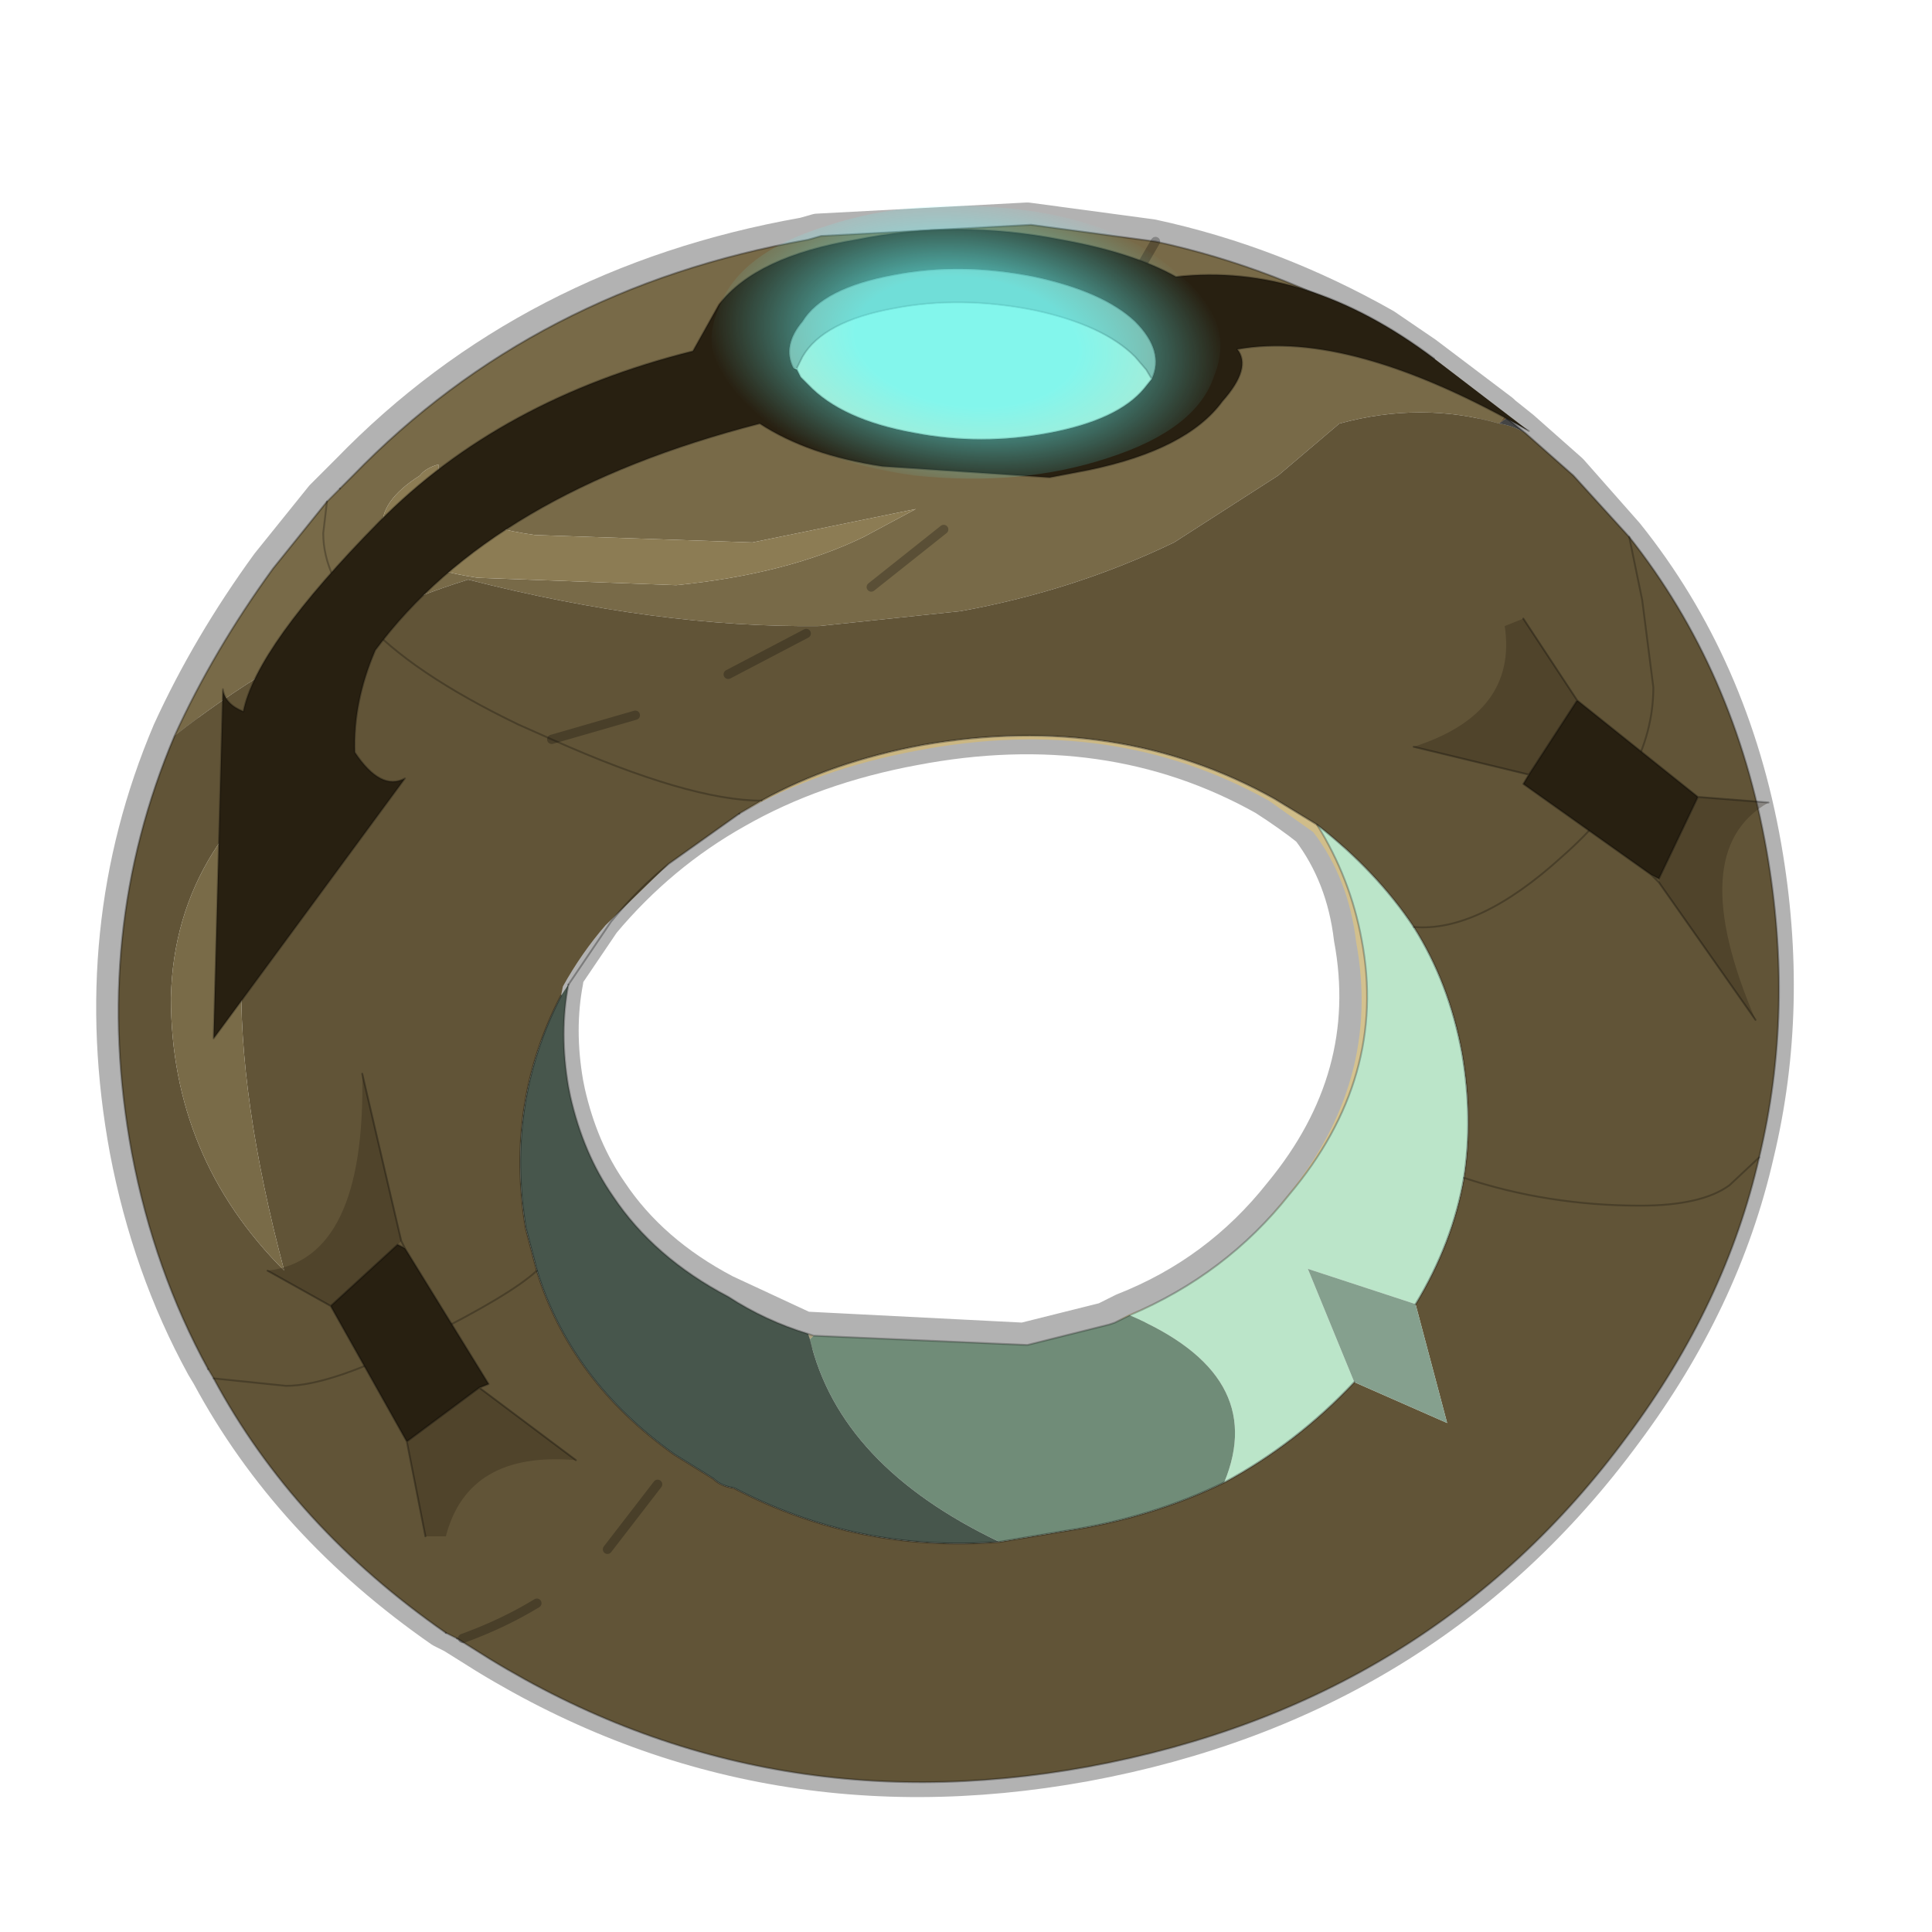 <?xml version="1.0" encoding="UTF-8" standalone="no"?>
<svg xmlns:xlink="http://www.w3.org/1999/xlink" height="520.0px" width="520.0px" xmlns="http://www.w3.org/2000/svg">
  <g transform="matrix(10.0, 0.0, 0.0, 10.0, 0.0, 0.0)">
    <use height="52.0" transform="matrix(1.0, 0.0, 0.0, 1.0, 0.0, 0.0)" width="52.0" xlink:href="#shape0"/>
    <use height="8.55" transform="matrix(1.334, 0.0, 0.0, 0.857, 19.145, 5.557)" width="10.25" xlink:href="#sprite0"/>
  </g>
  <defs>
    <g id="shape0" transform="matrix(1.0, 0.0, 0.0, 1.0, 0.0, 0.0)">
      <path d="M52.0 0.0 L52.0 52.0 0.0 52.0 0.0 0.0 52.0 0.0" fill="#33cc33" fill-opacity="0.0" fill-rule="evenodd" stroke="none"/>
      <path d="M8.7 13.4 L7.25 15.2 Q5.65 17.4 4.6 19.7 2.35 25.0 3.45 30.95 4.05 34.1 5.5 36.75 L5.65 37.0 Q7.8 41.0 11.9 43.85 L12.2 44.0 12.6 44.25 Q20.15 49.1 29.2 47.45 38.4 45.75 43.7 38.55 46.35 35.0 47.25 31.05 48.2 27.1 47.45 22.8 46.6 17.95 43.75 14.4 L42.25 12.7 40.95 11.55 40.45 11.15 40.4 11.1 38.35 9.55 37.25 8.8 Q34.25 7.1 31.0 6.4 L27.65 5.95 22.0 6.25 21.65 6.35 Q14.3 7.65 9.4 12.7 L9.05 13.05 8.7 13.4 M35.25 22.3 Q36.2 23.55 36.4 25.25 37.1 29.0 34.5 32.15 32.8 34.3 30.25 35.3 L29.75 35.55 27.55 36.1 21.65 35.8 19.5 34.8 Q17.5 33.75 16.4 32.1 15.6 30.95 15.25 29.4 L15.2 29.15 Q14.95 27.7 15.2 26.4 L15.0 26.7 15.05 26.5 16.2 24.8 Q17.75 22.95 19.8 21.8 21.9 20.6 24.6 20.1 29.85 19.1 34.05 21.45 34.75 21.9 35.25 22.3" fill="none" stroke="#000000" stroke-linecap="round" stroke-linejoin="round" stroke-opacity="0.302" stroke-width="1.0"/>
      <path d="M9.15 13.15 L9.5 12.8 Q14.4 7.75 21.75 6.45 L22.1 6.35 27.75 6.05 31.1 6.5 Q34.35 7.2 37.35 8.9 L38.45 9.65 40.5 11.2 40.35 11.4 Q38.25 10.8 36.05 11.4 L34.4 12.8 31.6 14.6 Q28.9 15.9 25.85 16.45 L22.05 16.85 Q17.7 16.9 12.6 15.6 11.15 16.05 9.8 16.7 8.7 15.55 8.7 14.35 L8.8 13.5 8.7 14.35 Q8.7 15.55 9.8 16.7 7.2 17.85 4.7 19.8 5.75 17.5 7.35 15.3 L8.8 13.5 9.15 13.15 M11.3 12.8 Q10.2 13.5 10.3 14.25 10.55 15.2 12.85 15.55 L18.2 15.75 Q21.2 15.45 23.25 14.45 L24.65 13.7 20.25 14.6 14.4 14.4 Q11.9 14.05 11.8 13.0 L11.8 12.8 11.8 12.5 Q11.45 12.6 11.3 12.8" fill="#786a48" fill-rule="evenodd" stroke="none"/>
      <path d="M11.3 12.8 Q11.45 12.6 11.8 12.5 L11.8 12.8 11.8 13.0 Q11.9 14.05 14.4 14.4 L20.25 14.6 24.65 13.7 23.25 14.45 Q21.2 15.45 18.2 15.75 L12.85 15.55 Q10.55 15.2 10.3 14.25 10.2 13.5 11.3 12.8" fill="#8c7c54" fill-rule="evenodd" stroke="none"/>
      <path d="M9.8 16.7 Q11.15 16.05 12.6 15.6 17.7 16.9 22.05 16.85 L25.85 16.45 Q28.9 15.9 31.6 14.6 L34.4 12.8 36.05 11.4 Q38.25 10.8 40.35 11.4 40.7 11.45 41.05 11.65 L42.35 12.8 43.85 14.45 Q46.7 18.05 47.55 22.9 48.3 27.2 47.35 31.15 46.45 35.1 43.8 38.65 38.5 45.85 29.3 47.55 20.25 49.2 12.7 44.35 L12.3 44.1 12.0 43.95 Q7.9 41.1 5.75 37.1 L5.6 36.85 Q4.15 34.2 3.55 31.05 2.45 25.1 4.7 19.8 7.2 17.85 9.8 16.7 11.05 18.1 13.95 19.5 L14.85 19.9 Q18.55 21.55 20.5 21.55 18.55 21.55 14.85 19.9 L13.95 19.5 Q11.05 18.1 9.8 16.7 M19.9 21.9 L18.0 23.25 16.3 24.9 Q15.65 25.65 15.15 26.55 L15.1 26.8 Q13.6 29.7 14.15 33.05 L14.45 34.2 Q13.75 34.85 11.45 36.0 8.95 37.3 7.7 37.3 L5.75 37.1 7.7 37.3 Q8.95 37.3 11.45 36.0 13.75 34.85 14.45 34.2 15.35 37.15 18.15 39.15 L19.2 39.8 Q19.4 40.0 19.75 40.05 23.1 41.8 26.9 41.5 L28.7 41.2 Q31.0 40.85 32.95 39.9 34.9 38.85 36.45 37.2 L38.95 38.3 38.1 35.1 Q39.1 33.45 39.4 31.7 39.65 30.1 39.35 28.35 39.0 26.45 38.05 24.95 37.05 23.45 35.45 22.2 L34.3 21.5 Q30.1 19.15 24.85 20.05 22.4 20.5 20.5 21.55 L19.9 21.9 M47.35 31.15 L46.55 31.9 Q45.8 32.45 44.15 32.45 41.65 32.45 39.4 31.7 41.65 32.45 44.15 32.45 45.8 32.45 46.55 31.9 L47.35 31.15 M43.85 14.45 L44.2 16.15 44.5 18.5 Q44.5 20.9 42.05 23.05 39.8 25.1 38.05 24.95 39.8 25.1 42.05 23.05 44.5 20.9 44.5 18.5 L44.2 16.15 43.85 14.45 M8.95 19.9 Q4.7 22.5 4.6 26.85 4.6 31.15 7.65 34.2 6.4 29.5 6.5 26.1 6.95 22.7 8.95 19.9" fill="#615437" fill-rule="evenodd" stroke="none"/>
      <path d="M30.0 35.6 L30.35 35.4 Q32.9 34.4 34.6 32.25 37.2 29.1 36.5 25.35 36.3 23.65 35.35 22.4 L34.15 21.55 Q29.95 19.2 24.7 20.2 22.0 20.7 19.9 21.9 L20.5 21.55 Q22.4 20.5 24.85 20.05 30.1 19.15 34.3 21.5 L35.45 22.2 Q36.35 23.65 36.65 25.3 37.35 29.0 34.7 32.15 33.0 34.3 30.4 35.4 L30.0 35.6" fill="url(#gradient0)" fill-rule="evenodd" stroke="none"/>
      <path d="M40.35 11.4 L40.5 11.2 40.55 11.25 40.35 11.4" fill="url(#gradient1)" fill-rule="evenodd" stroke="none"/>
      <path d="M40.55 11.25 L41.05 11.65 Q40.7 11.45 40.35 11.4 L40.55 11.25" fill="#444444" fill-rule="evenodd" stroke="none"/>
      <path d="M35.45 22.2 Q37.05 23.45 38.05 24.95 39.0 26.45 39.35 28.35 39.65 30.1 39.4 31.7 39.1 33.45 38.1 35.1 L35.2 34.15 36.45 37.2 Q34.9 38.85 32.95 39.9 34.15 37.0 30.4 35.4 33.0 34.3 34.7 32.15 37.35 29.0 36.65 25.3 36.35 23.65 35.45 22.2" fill="#bbe5c9" fill-rule="evenodd" stroke="none"/>
      <path d="M36.45 37.2 L35.2 34.15 38.1 35.1 38.95 38.3 36.45 37.2" fill="#85a08e" fill-rule="evenodd" stroke="none"/>
      <path d="M21.9 35.95 L27.65 36.2 29.85 35.65 30.0 35.6 30.4 35.4 Q34.15 37.0 32.95 39.9 31.0 40.85 28.7 41.2 L26.9 41.5 Q22.6 39.45 21.8 36.05 L21.9 35.95" fill="#708c78" fill-rule="evenodd" stroke="none"/>
      <path d="M21.75 35.9 L21.9 35.95 21.8 36.05 21.75 35.9" fill="#aaa080" fill-rule="evenodd" stroke="none"/>
      <path d="M15.3 26.5 Q15.05 27.8 15.3 29.25 L15.35 29.5 Q15.7 31.05 16.5 32.2 17.6 33.85 19.6 34.9 20.6 35.55 21.75 35.9 L21.8 36.05 Q22.6 39.45 26.9 41.5 23.1 41.8 19.75 40.05 19.4 40.0 19.2 39.8 L18.15 39.15 Q15.35 37.15 14.45 34.2 L14.15 33.05 Q13.6 29.7 15.1 26.8 L15.3 26.5" fill="#47564c" fill-rule="evenodd" stroke="none"/>
      <path d="M8.95 19.9 Q6.95 22.7 6.5 26.1 6.4 29.5 7.65 34.2 4.6 31.15 4.6 26.85 4.7 22.5 8.95 19.9" fill="#796b48" fill-rule="evenodd" stroke="none"/>
      <path d="M40.5 11.2 L38.45 9.65 37.35 8.9 Q34.35 7.2 31.1 6.5 L27.75 6.05 22.1 6.35 21.75 6.45 Q14.4 7.75 9.5 12.8 L9.15 13.15 M40.5 11.2 L40.55 11.25 41.05 11.65 42.35 12.8 43.85 14.45 Q46.7 18.05 47.55 22.9 48.3 27.2 47.35 31.15 46.45 35.1 43.8 38.65 38.5 45.85 29.3 47.55 20.25 49.2 12.7 44.35 L12.3 44.1 M12.0 43.95 Q7.9 41.1 5.75 37.1 M5.6 36.85 Q4.15 34.2 3.55 31.05 2.45 25.1 4.7 19.8 5.75 17.5 7.35 15.3 L8.8 13.5 M19.9 21.9 L18.0 23.25 Q17.15 23.95 16.45 24.8 L15.3 26.5 M35.45 22.2 L34.3 21.5 Q30.1 19.15 24.85 20.05 22.4 20.5 20.5 21.55 M38.1 35.1 Q39.1 33.45 39.4 31.7 39.65 30.1 39.35 28.35 39.0 26.45 38.05 24.95 37.05 23.45 35.45 22.2 M32.95 39.9 Q34.9 38.85 36.45 37.2 M26.9 41.5 L28.7 41.2 Q31.0 40.85 32.95 39.9 M14.45 34.2 L14.15 33.05 Q13.6 29.7 15.1 26.8 M26.9 41.5 Q23.1 41.8 19.75 40.05 19.4 40.0 19.2 39.8 L18.15 39.15 Q15.35 37.15 14.45 34.2" fill="none" stroke="#000000" stroke-linecap="round" stroke-linejoin="round" stroke-opacity="0.302" stroke-width="0.05"/>
      <path d="M9.15 13.15 L8.8 13.5 8.7 14.35 Q8.7 15.55 9.8 16.7 M12.3 44.1 L12.0 43.95 M5.75 37.1 L5.6 36.85 M15.3 26.5 Q15.05 27.8 15.3 29.25 L15.35 29.5 Q15.7 31.05 16.5 32.2 17.6 33.85 19.6 34.9 20.6 35.55 21.75 35.9 L21.9 35.95 27.65 36.2 29.85 35.65 30.0 35.6 30.4 35.4 M19.9 21.9 L20.5 21.55 Q18.55 21.55 14.85 19.9 L13.95 19.5 Q11.05 18.1 9.8 16.7 M38.05 24.95 Q39.8 25.1 42.05 23.05 44.5 20.9 44.5 18.5 L44.2 16.15 43.85 14.45 M39.4 31.7 Q41.65 32.45 44.15 32.45 45.8 32.45 46.55 31.9 L47.35 31.15 M35.45 22.2 Q36.35 23.65 36.65 25.3 37.35 29.0 34.7 32.15 33.0 34.3 30.4 35.4 M14.45 34.2 Q13.75 34.85 11.45 36.0 8.95 37.3 7.7 37.3 L5.75 37.1" fill="none" stroke="#000000" stroke-linecap="round" stroke-linejoin="round" stroke-opacity="0.251" stroke-width="0.05"/>
      <path d="M17.1 19.25 L14.85 19.9 M21.7 17.05 L19.6 18.15 M25.4 14.25 L23.45 15.8 M28.55 10.65 L26.95 12.6 M31.1 6.5 L29.85 8.65 M16.35 41.7 L17.7 39.95 M12.45 44.1 Q13.55 43.7 14.45 43.15" fill="none" stroke="#000000" stroke-linecap="round" stroke-linejoin="round" stroke-opacity="0.251" stroke-width="0.25"/>
      <path d="M41.15 11.6 Q36.35 8.85 33.3 9.4 33.7 9.9 32.9 10.8 31.95 12.1 29.3 12.65 L28.25 12.85 23.75 12.55 Q21.75 12.25 20.45 11.4 13.25 13.25 10.1 17.5 9.5 18.9 9.55 20.25 10.25 21.3 10.9 20.95 L5.75 27.95 6.0 18.55 Q6.05 18.95 6.55 19.15 6.9 17.4 10.2 14.05 13.45 10.75 18.65 9.45 L19.35 8.2 Q20.35 6.9 23.05 6.45 25.75 5.9 28.55 6.45 30.5 6.8 31.65 7.45 35.15 7.05 38.6 9.65 L41.15 11.6 M31.0 10.2 Q31.35 9.45 30.55 8.65 29.7 7.85 27.85 7.45 25.85 7.05 24.05 7.4 22.15 7.75 21.6 8.65 21.05 9.3 21.35 9.9 L21.45 9.95 21.55 10.15 21.75 10.35 Q22.65 11.3 24.6 11.65 26.4 12.0 28.25 11.65 30.1 11.3 30.8 10.45 L31.0 10.2" fill="#282011" fill-rule="evenodd" stroke="none"/>
      <path d="M31.0 10.2 L30.8 10.45 Q30.1 11.3 28.25 11.65 26.4 12.0 24.6 11.65 22.65 11.3 21.75 10.35 L21.55 10.15 21.45 9.95 21.35 9.9 21.45 9.9 21.6 9.6 Q22.15 8.65 24.05 8.3 25.85 7.95 27.85 8.35 29.7 8.75 30.55 9.6 L30.85 9.95 31.0 10.2 M21.45 9.9 L21.45 9.95 21.45 9.9" fill="#bbe5c9" fill-rule="evenodd" stroke="none"/>
      <path d="M21.35 9.9 Q21.05 9.3 21.6 8.65 22.15 7.75 24.05 7.4 25.85 7.05 27.85 7.45 29.7 7.85 30.55 8.65 31.35 9.45 31.0 10.2 L30.85 9.95 30.55 9.6 Q29.7 8.75 27.85 8.35 25.85 7.95 24.05 8.3 22.15 8.65 21.6 9.6 L21.45 9.9 21.35 9.9" fill="#85a08e" fill-rule="evenodd" stroke="none"/>
      <path d="M38.6 9.65 Q35.15 7.05 31.65 7.45 30.5 6.8 28.55 6.45 25.75 5.9 23.05 6.45 20.35 6.9 19.35 8.2 L18.65 9.45 Q13.45 10.75 10.2 14.05 6.9 17.4 6.55 19.15 6.05 18.95 6.0 18.55 L5.75 27.95 10.9 20.95 Q10.25 21.3 9.55 20.25 9.5 18.9 10.1 17.5 13.25 13.25 20.45 11.4 21.75 12.25 23.75 12.55 L28.25 12.85 29.3 12.65 Q31.95 12.1 32.9 10.8 33.7 9.9 33.3 9.4 36.35 8.85 41.15 11.6 M21.35 9.9 Q21.05 9.3 21.6 8.65 22.15 7.75 24.05 7.4 25.85 7.05 27.85 7.45 29.7 7.85 30.55 8.65 31.35 9.45 31.0 10.2 L30.8 10.45 Q30.1 11.3 28.25 11.65 26.4 12.0 24.6 11.65 22.65 11.3 21.75 10.35 L21.55 10.15 21.45 9.95 21.35 9.9 M21.45 9.9 L21.6 9.6 Q22.15 8.65 24.05 8.3 25.85 7.95 27.85 8.35 29.7 8.75 30.55 9.6 L30.85 9.95 31.0 10.2 M21.45 9.95 L21.45 9.9" fill="none" stroke="#000000" stroke-linecap="round" stroke-linejoin="round" stroke-opacity="0.251" stroke-width="0.05"/>
      <path d="M10.7 33.5 L8.9 35.15 7.2 34.2 Q9.85 33.9 9.75 28.9 L10.8 33.4 10.7 33.5 M10.95 38.8 L12.9 37.35 15.5 39.3 Q12.6 39.05 12.0 41.35 L11.45 41.35 10.95 38.8" fill="#292011" fill-opacity="0.302" fill-rule="evenodd" stroke="none"/>
      <path d="M10.7 33.5 L10.9 33.6 13.15 37.25 12.9 37.35 10.95 38.8 8.9 35.15 10.7 33.5" fill="#282011" fill-rule="evenodd" stroke="none"/>
      <path d="M12.9 37.35 L13.15 37.25 10.9 33.6 10.7 33.5 8.9 35.15 10.95 38.8 12.9 37.35 15.5 39.3 M11.45 41.35 L10.95 38.8 M10.9 33.6 L10.8 33.4 9.75 28.9 M7.2 34.2 L8.9 35.15" fill="none" stroke="#000000" stroke-linecap="round" stroke-linejoin="round" stroke-opacity="0.302" stroke-width="0.05"/>
      <path d="M47.25 27.45 L44.65 23.75 44.65 23.65 45.7 21.45 47.6 21.6 Q45.3 22.9 47.25 27.45 M41.15 20.85 L38.05 20.1 Q40.85 19.2 40.5 16.85 L41.0 16.65 42.45 18.85 41.15 20.85" fill="#292011" fill-opacity="0.302" fill-rule="evenodd" stroke="none"/>
      <path d="M45.7 21.45 L44.65 23.65 44.45 23.55 41.0 21.1 41.15 20.85 42.45 18.85 45.7 21.45" fill="#282011" fill-rule="evenodd" stroke="none"/>
      <path d="M44.65 23.75 L47.25 27.45 M47.6 21.6 L45.7 21.45 44.65 23.65 M44.65 23.75 L44.45 23.55 41.0 21.1 41.15 20.85 38.05 20.1 M41.0 16.65 L42.45 18.85 45.7 21.45 M44.45 23.55 L44.65 23.65 M42.45 18.85 L41.15 20.85" fill="none" stroke="#000000" stroke-linecap="round" stroke-linejoin="round" stroke-opacity="0.302" stroke-width="0.05"/>
    </g>
    <linearGradient gradientTransform="matrix(0.014, 0.019, -0.022, 0.016, 26.5, 28.25)" gradientUnits="userSpaceOnUse" id="gradient0" spreadMethod="pad" x1="-819.2" x2="819.2">
      <stop offset="0.0" stop-color="#c2ac78"/>
      <stop offset="1.0" stop-color="#dece9b"/>
    </linearGradient>
    <linearGradient gradientTransform="matrix(0.015, -0.003, 0.001, 0.006, 16.25, 12.8)" gradientUnits="userSpaceOnUse" id="gradient1" spreadMethod="pad" x1="-819.2" x2="819.2">
      <stop offset="0.0" stop-color="#7c6c38"/>
      <stop offset="1.0" stop-color="#685231"/>
    </linearGradient>
    <g id="sprite0" transform="matrix(1.0, 0.0, 0.0, 1.0, 5.1, 4.25)">
      <use height="8.55" transform="matrix(1.0, 0.0, 0.0, 1.0, -5.1, -4.25)" width="10.25" xlink:href="#shape1"/>
    </g>
    <g id="shape1" transform="matrix(1.0, 0.0, 0.0, 1.0, 5.1, 4.25)">
      <path d="M2.9 3.65 Q4.7 2.75 5.05 1.05 5.5 -0.7 4.3 -2.15 3.2 -3.75 1.15 -4.15 -1.0 -4.55 -2.75 -3.65 -4.55 -2.8 -4.95 -1.05 -5.45 0.65 -4.25 2.25 -3.1 3.75 -1.0 4.2 1.15 4.55 2.9 3.65" fill="url(#gradient2)" fill-rule="evenodd" stroke="none"/>
    </g>
    <radialGradient cx="0" cy="0" gradientTransform="matrix(0.004, 0.005, 0.005, -0.003, 0.05, 0.0)" gradientUnits="userSpaceOnUse" id="gradient2" r="819.2" spreadMethod="pad">
      <stop offset="0.431" stop-color="#66ffff" stop-opacity="0.651"/>
      <stop offset="1.0" stop-color="#66ffff" stop-opacity="0.0"/>
    </radialGradient>
  </defs>
</svg>
